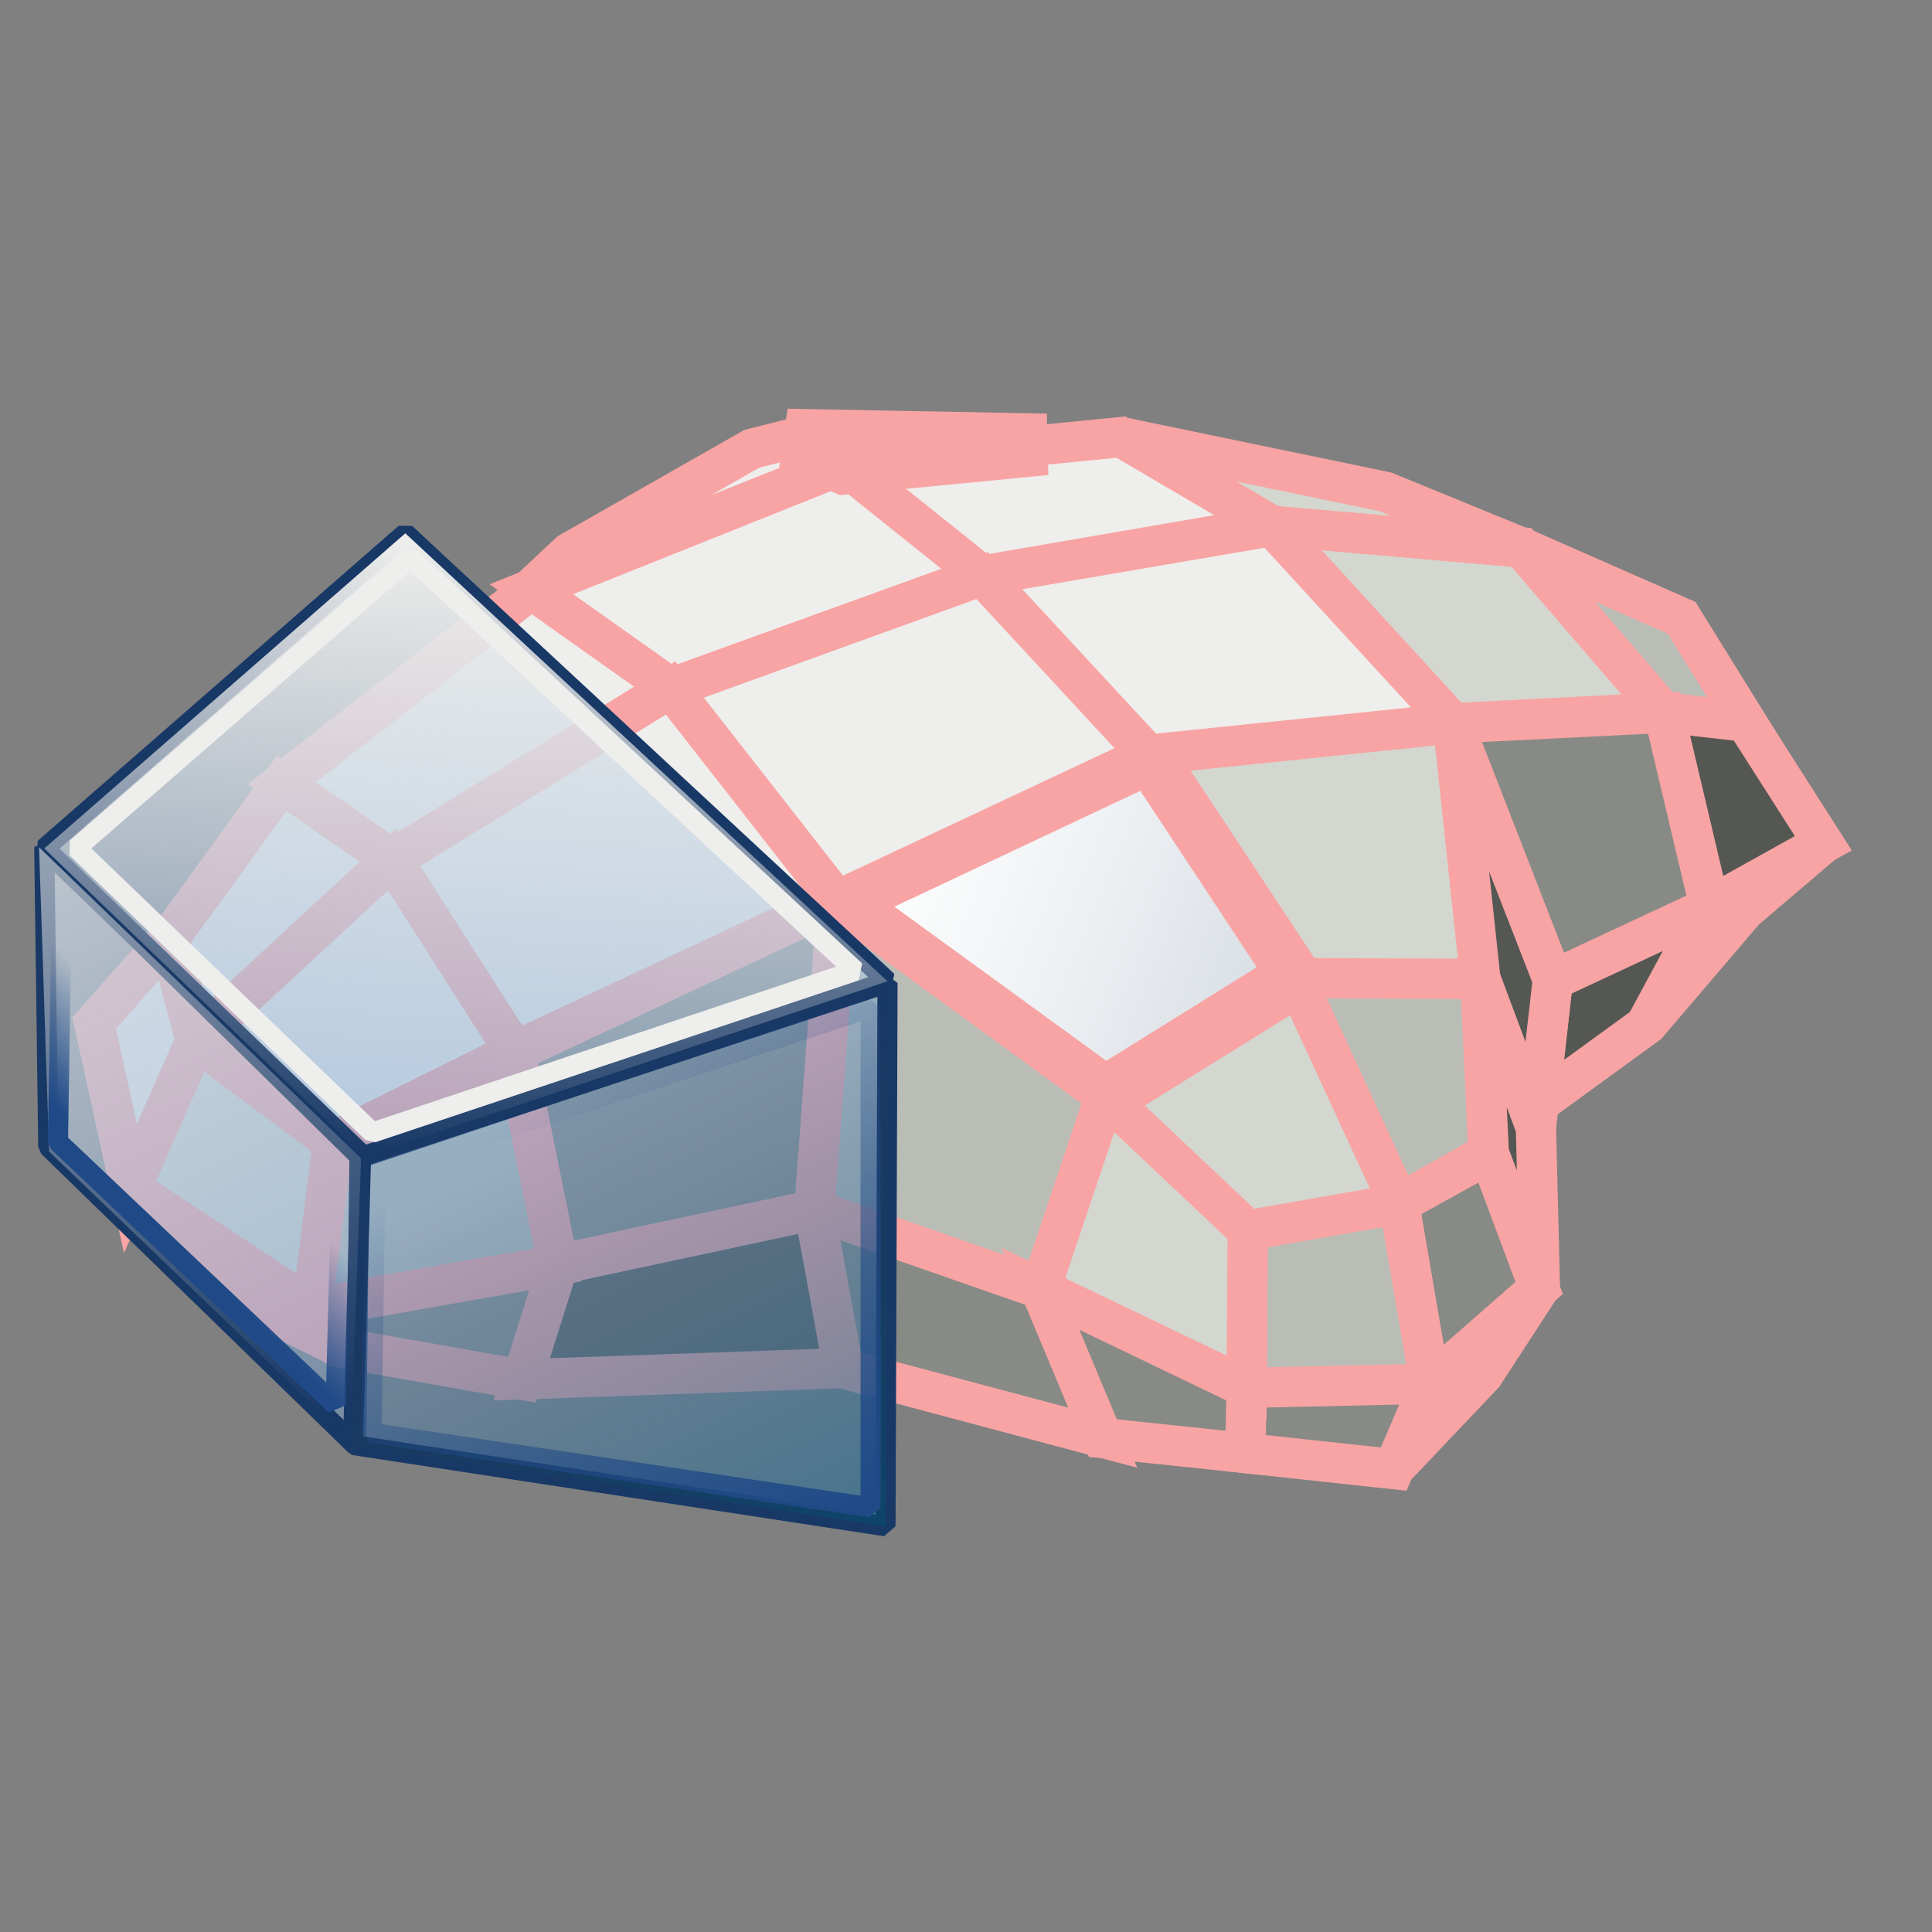 <svg xmlns="http://www.w3.org/2000/svg" width="48" height="48" xmlns:xlink="http://www.w3.org/1999/xlink"><rect width="100%" height="100%" fill="#808080" stroke="none"/><defs><linearGradient id="e"><stop offset="0" stop-color="#204a87"/><stop offset="1" stop-color="#204a87" stop-opacity="0"/></linearGradient><linearGradient id="d"><stop offset="0" stop-color="#005571" stop-opacity=".448"/><stop offset="1" stop-color="#2e3436" stop-opacity="0"/></linearGradient><linearGradient id="c"><stop offset="0" stop-color="#eeeeec"/><stop offset="1" stop-color="#eeeeec" stop-opacity="0"/></linearGradient><linearGradient id="b" x1="23.315" x2="22.902" y1="2.758" y2="4.589" gradientUnits="userSpaceOnUse"><stop offset="0" stop-color="#BECBD4"/><stop offset=".226" stop-color="#B9C4CE"/><stop offset=".472" stop-color="#A8B3BC"/><stop offset=".728" stop-color="#8F98A1"/><stop offset=".99" stop-color="#6E7782"/><stop offset="1" stop-color="#6C7680"/></linearGradient><linearGradient id="a" x1="20.636" x2="34.705" y1="8.087" y2="15.375" gradientUnits="userSpaceOnUse"><stop offset="0" stop-color="#fff"/><stop offset=".213" stop-color="#FBFCFC"/><stop offset=".446" stop-color="#ECEFF2"/><stop offset=".688" stop-color="#D7DDE4"/><stop offset=".935" stop-color="#B6C3CF"/><stop offset="1" stop-color="#AEBCCA"/></linearGradient><linearGradient id="f" x1="20.636" x2="34.705" y1="8.087" y2="15.375" xlink:href="#a" gradientUnits="userSpaceOnUse"/><linearGradient id="g" x1="23.315" x2="22.902" y1="2.758" y2="4.589" xlink:href="#b" gradientUnits="userSpaceOnUse"/><linearGradient id="h" x1="10.032" x2="9.185" y1="13.376" y2="28.614" xlink:href="#c" gradientUnits="userSpaceOnUse"/><linearGradient id="i" x1="22.222" x2="16.72" y1="37.968" y2="26.497" xlink:href="#d" gradientUnits="userSpaceOnUse"/><linearGradient id="j" x1="-3.852" x2="8.508" y1="10.963" y2="34.878" xlink:href="#c" gradientUnits="userSpaceOnUse"/><linearGradient id="k" x1="21.634" x2="15.112" y1="37.333" y2="26.286" xlink:href="#e" gradientUnits="userSpaceOnUse"/><linearGradient id="l" x1="5.337" x2="7.323" y1="31.704" y2="29.841" xlink:href="#e" gradientUnits="userSpaceOnUse"/></defs><g><g stroke="#f8a4a4"><path fill="#babdb6" d="M32.18 24.3l4.6.02.2 4.33-2.22 1.26z"/><path fill="#d3d7cf" d="M31 30.57l3.76-.66-2.58-5.6-4.72 2.93z"/><path fill="#d3d7cf" d="M36.1 17.97l.68 6.35-4.6-.02-3.66-5.55z"/><path fill="url(#f)" d="M26.94 14.35l3.87-1.92-3-3.63-6.33 2.38z" transform="matrix(1.22 0 0 1.528 -5.404 5.295)"/><path fill="#eeeeec" d="M24.4 14.3l4.12 4.45 7.58-.78-4.5-4.9z"/><path fill="#d3d7cf" d="M31.6 13.06l6.2.54 3.54 4.1-5.24.27z"/><path fill="#d3d7cf" d="M27.86 10.86l6.56 1.36 3.37 1.38-6.2-.54z"/><path fill="#babdb6" d="M37.8 13.6l3.98 1.75 1.6 2.58-2.04-.22z"/><path fill="#555753" d="M38.58 24.34l3.9-1.82-1.6 2.96-2.64 1.92z"/><path fill="#2e3436" d="M42.48 22.52l2.82-1.57-1.95 1.66-2.46 2.88z"/><path fill="#888a85" d="M36.1 17.97l5.24-.26 1.14 4.82-3.9 1.82z"/><path fill="#555753" d="M41.34 17.7l2.03.23 1.93 3.02-2.82 1.57z"/><path fill="#555753" d="M36.1 17.97l2.48 6.37-.42 3.67-1.38-3.68z"/><path fill="#888a85" d="M34.76 29.9L37 28.66 38.24 32l-2.72 2.38z"/><path fill="#555753" d="M36.78 24.32l1.38 3.7.1 4-1.27-3.37z"/><path fill="#babdb6" d="M31 30.57l3.76-.66.77 4.48-4.56.1z"/><path fill="#888a85" d="M30.97 34.48l4.56-.1-.9 2.12-3.7-.4z"/><path fill="#555753" d="M35.53 34.38L38.25 32l-1.4 2.15-2.23 2.35z"/><path fill="#babdb6" d="M20.8 22.38l6.66 4.85-1.6 4.8-5.63-1.97z"/><path fill="#d3d7cf" d="M27.46 27.23L31 30.57l-.03 3.9-5.12-2.45z"/><path fill="#888a85" d="M20.23 30.06l5.62 1.96 1.55 3.7L20.95 34z"/><path fill="#888a85" d="M25.85 32.02l5.12 2.46-.03 1.62-3.54-.37z"/><path fill="#eeeeec" d="M20.95 11.54l6.9-.68 3.75 2.2-7.2 1.24z"/><path fill="#eeeeec" d="M13.2 14.64l7.75-3.1 3.45 2.76-7.74 2.8z"/><path fill="#eeeeec" d="M16.66 17.1l7.74-2.8 4.12 4.45-7.73 3.63z"/><path fill="#eeeeec" d="M9.74 21.36l6.92-4.27 4.13 5.28-8 3.75z"/><path fill="#eeeeec" d="M7 19.46l6.2-4.82 3.46 2.45-6.92 4.26z"/><path fill="#eeeeec" d="M4.2 23.32L7 19.46l2.74 1.9-4.87 4.5z"/><path fill="#eeeeec" d="M4.87 25.85l4.87-4.5 3.05 4.78-4.53 2.25z"/><path fill="#888a85" d="M12.8 26.13l8-3.75-.57 7.68-6.36 1.36z"/><path fill="#555753" d="M13.87 31.42l6.36-1.36.72 3.93-8 .28z"/><path fill="#babdb6" d="M8.27 28.38l4.52-2.25 1.07 5.3-6.12 1.07z"/><path fill="#888a85" d="M7.75 32.5l6.12-1.08-.9 2.86-4.53-.8z"/><path fill="#d3d7cf" d="M4.87 25.85l3.4 2.53-.52 4.12-4.5-2.97z"/><path fill="#eeeeec" d="M2.34 25.42l1.85-2.1.67 2.53-1.62 3.68z"/><path fill="#babdb6" d="M3.25 29.53l4.5 2.97.7.98-3.26-1.63z"/><path fill="#eeeeec" d="M18.68 11.15l.87-.22 1.4.6-7.76 3.1.96-.9z"/><path fill="url(#g)" d="M21.6 4.08l-1.14-.4 5.28.08z" transform="matrix(1.22 0 0 1.528 -5.404 5.295)"/></g><path fill="#729fcf" fill-opacity=".469" stroke="#183866" stroke-width=".5" d="M1.1 21.04l.1 7.45 7.65 7.44.08-7.2z" stroke-linejoin="bevel"/><path fill="#729fcf" fill-opacity=".469" stroke="#183866" stroke-width=".5" d="M1.1 21.08l8.97-7.83 11.98 11.13-13 4.36z" stroke-linejoin="bevel" color="#000" overflow="visible" enable-background="accumulate"/><path fill="#729fcf" fill-opacity=".469" stroke="#183866" stroke-width=".5" d="M22.05 24.42L22 37.92 8.77 35.9l.2-7.16z" stroke-linejoin="bevel" color="#000" overflow="visible" enable-background="accumulate"/><path fill="url(#h)" d="M1.1 21.08l8.97-7.83 11.98 11.13-13 4.36z" color="#000" overflow="visible" enable-background="accumulate"/><path fill="url(#i)" d="M22.05 24.42L22 37.92 8.77 35.9l.2-7.16z" color="#000" overflow="visible" enable-background="accumulate"/><path fill="url(#j)" d="M8.97 28.78l-.25 7.03-7.5-7.2-.25-7.56z" color="#000" overflow="visible" enable-background="accumulate"/><path fill="none" stroke="#eeeeec" stroke-width=".5" d="M1.9 21.07l8.3-7.22 11.05 10.27-12 4.02z" color="#000" stroke-linejoin="bevel" overflow="visible" enable-background="accumulate"/><path fill="none" stroke="url(#k)" stroke-width=".5" d="M21.63 25.03v12.42L9.23 35.6l.1-6.5z" color="#000" stroke-linejoin="bevel" overflow="visible" enable-background="accumulate"/><path fill="none" stroke="url(#l)" stroke-width=".5" d="M8.5 28.88l-.16 6.03-6.9-6.54.1-6.2z" color="#000" stroke-linejoin="bevel" overflow="visible" enable-background="accumulate"/></g></svg>